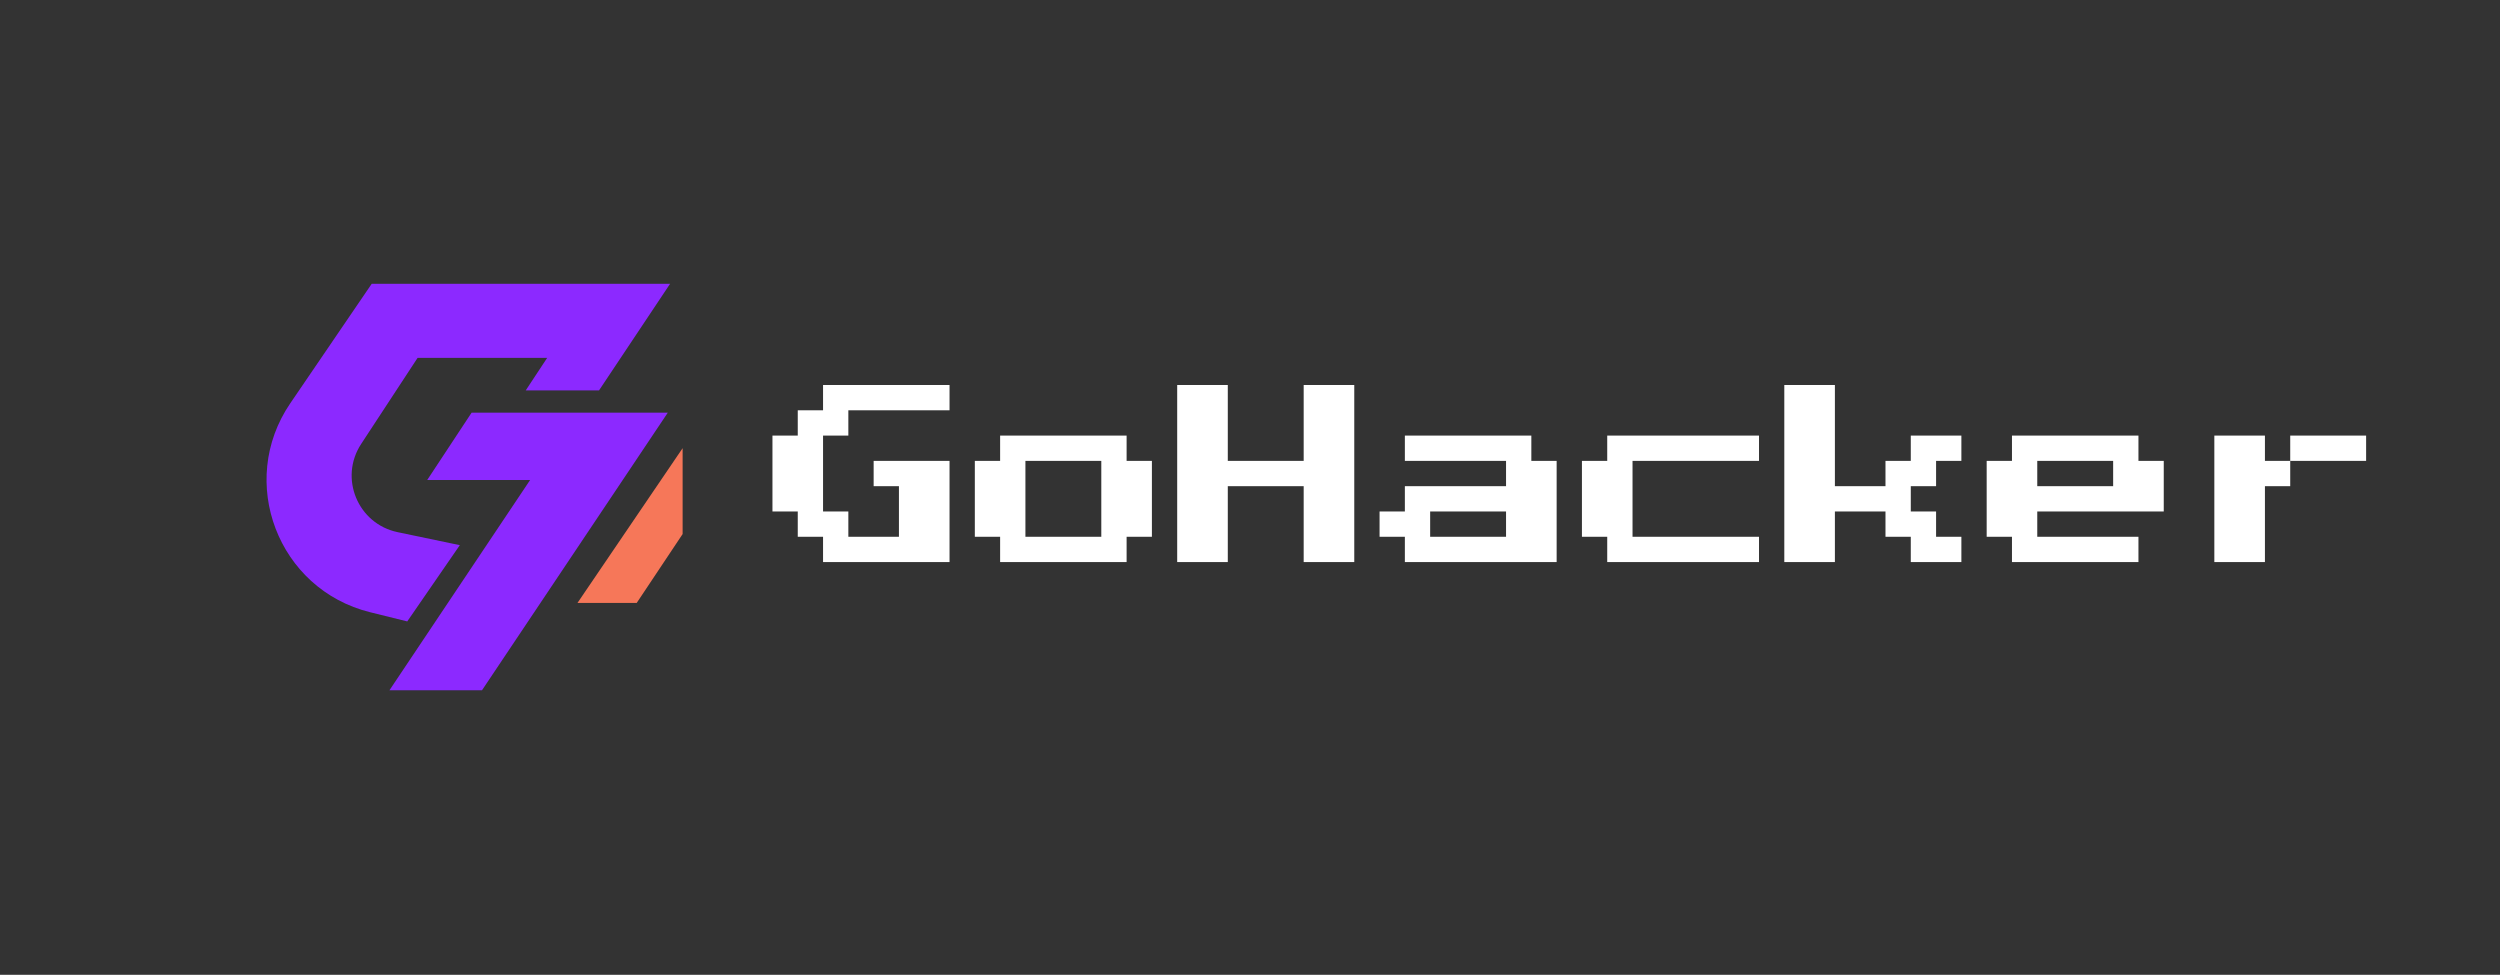 <svg width="1013" height="395" viewBox="0 0 1013 395" fill="none" xmlns="http://www.w3.org/2000/svg">
<rect x="0" y="0" width="1013" height="395" fill="#333333" stroke="none"/>
<path d="M242.717 158.2H213.017L221.717 145H169.217L146.339 179.894C137.297 193.685 144.975 212.252 161.116 215.629L186.317 220.9L165.017 251.8L149.974 248.076C112.635 238.833 95.961 195.19 117.625 163.404L150.617 115H271.517L242.717 158.2Z" fill="#8C29FF"/>
<path d="M258 244.3H234L276.6 181.6V216.4L258 244.3Z" fill="#F67759"/>
<path d="M191.101 167.2L173.101 194.5H214.801L157.801 279.7H195.301L270.601 167.2H191.101Z" fill="#8C29FF"/>
<path d="M333.5 227.75V217.5H323.25V207.25H313V176.5H323.25V166.25H333.5V156H384.75V166.25H343.75V176.5H333.5V207.25H343.75V217.5H364.25V197H354V186.75H384.75V227.75H333.5ZM405.25 227.75V217.5H395V186.75H405.25V176.5H456.5V186.75H466.75V217.5H456.5V227.75H405.25ZM415.5 217.5H446.25V186.75H415.5V217.5ZM477 227.75V156H497.5V186.75H528.25V156H548.75V227.75H528.25V197H497.5V227.75H477ZM569.25 227.75V217.5H559V207.25H569.25V197H610.25V186.75H569.25V176.5H620.5V186.75H630.75V227.75H569.25ZM579.5 217.5H610.25V207.25H579.5V217.5ZM651.25 227.75V217.5H641V186.75H651.25V176.5H712.75V186.75H661.5V217.5H712.75V227.75H651.25ZM723 227.75V156H743.5V197H764V186.75H774.25V176.5H794.75V186.75H784.5V197H774.25V207.25H784.5V217.5H794.75V227.75H774.25V217.5H764V207.25H743.5V227.75H723ZM815.25 227.75V217.5H805V186.75H815.25V176.5H866.5V186.75H876.75V207.25H825.5V217.5H866.5V227.75H815.25ZM825.5 197H856.25V186.75H825.5V197ZM917.75 186.75H928V197H917.75V227.75H897.25V176.5H917.75V186.75ZM958.75 176.5V186.75H928V176.5H958.75Z" fill="white"/>
</svg>
